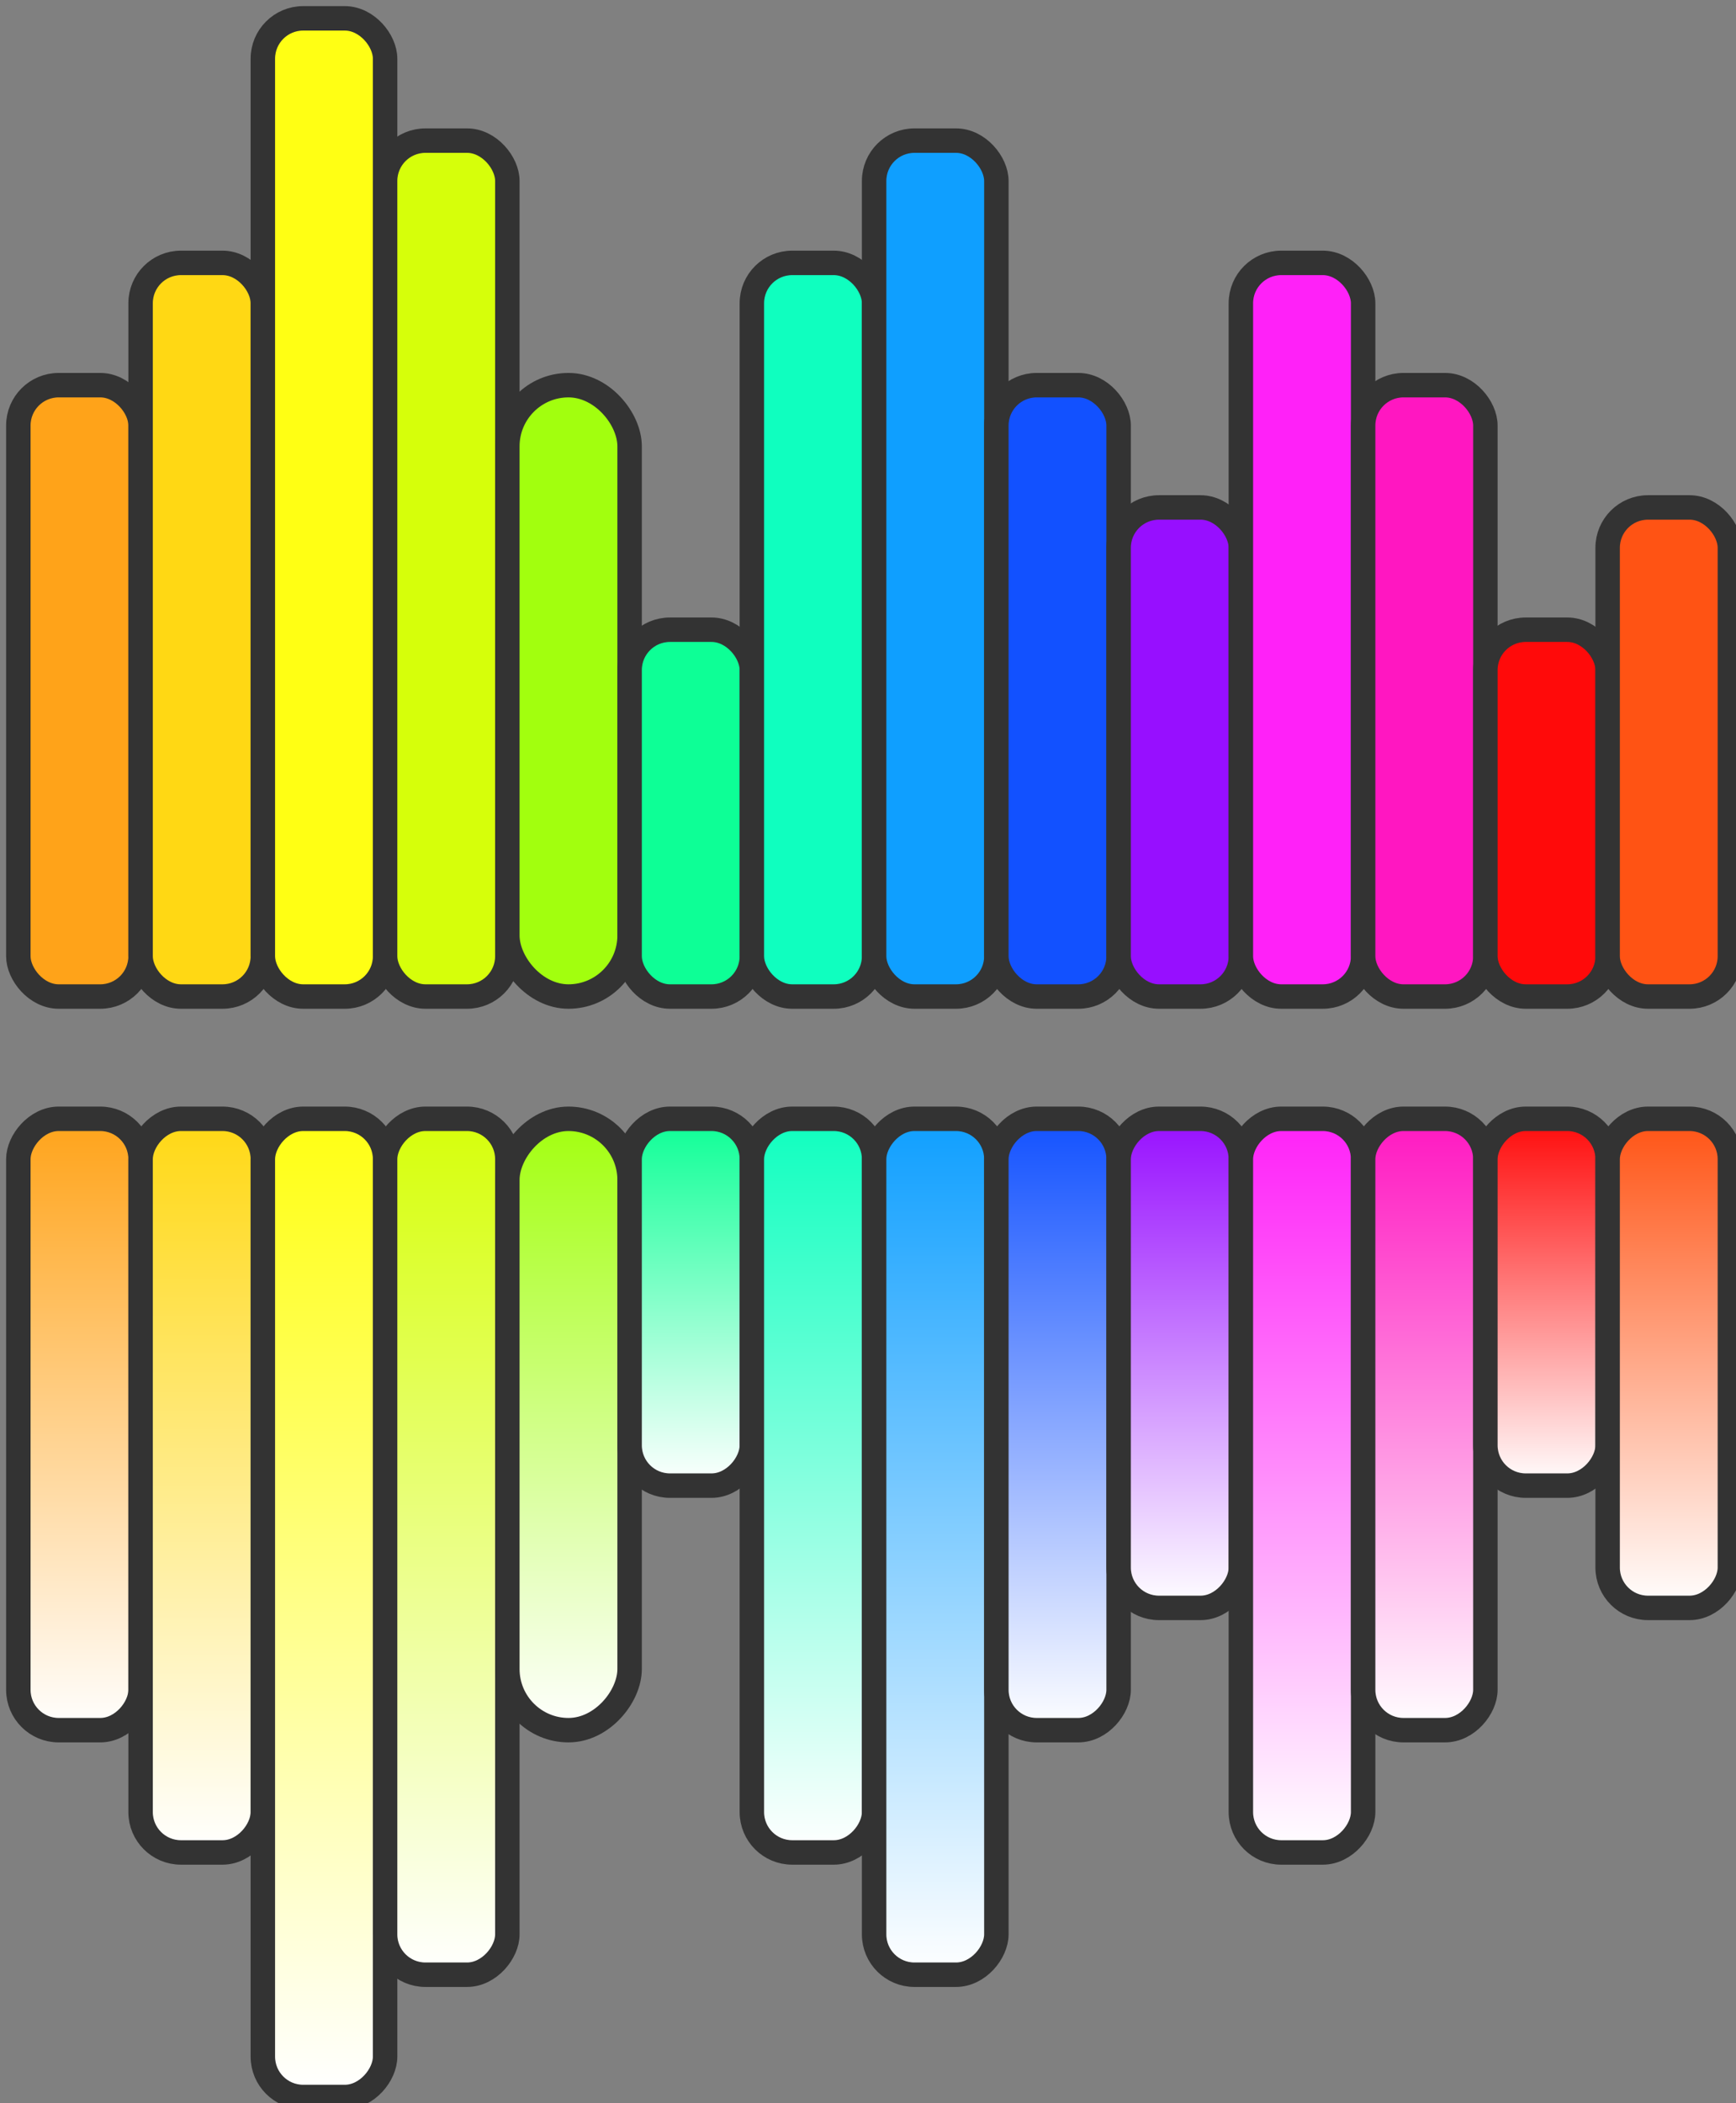 <?xml version="1.0" encoding="UTF-8"?>
<!DOCTYPE svg PUBLIC "-//W3C//DTD SVG 1.1//EN" "http://www.w3.org/Graphics/SVG/1.1/DTD/svg11.dtd">
<svg xmlns="http://www.w3.org/2000/svg" xmlns:xlink="http://www.w3.org/1999/xlink" version="1.1" width="142px" height="172px" viewBox="-0.5 -0.5 142 172" content="&lt;mxfile host=&quot;app.diagrams.net&quot; modified=&quot;2020-05-06T13:16:44.656Z&quot; agent=&quot;5.0 (Windows NT 10.0; Win64; x64) AppleWebKit/537.36 (KHTML, like Gecko) Chrome/81.0.404.129 Safari/537.36&quot; version=&quot;13.0.2&quot; etag=&quot;3Pabtc6m0FikTcxsmXlV&quot; type=&quot;device&quot;&gt;&lt;diagram id=&quot;fK4A_Zfi0cksJBBjZRr_&quot;&gt;zZpLs9ogGIZ/TfYBcl16o9105Uy7ThM0zIniIFbtry9JQE3OcSaToYALRz8uSZ6XS14gQKvD7RsvTvUPVpEmgGF1C9A6gDDNoPxuA/c+EKG0D+w5rfoQeAa29C9RwVBFL7Qi50FGwVgj6GkYLNnxSEoxiBWcs+sw2441w6ueij35FNiWRfM5+otWou6jWRw+498J3df6yiBUKb+L8mPP2eWorhdA1H/65EOh61L5z3VRsetLCG0CtOKMif7X4bYiTYtWY+vL4Tepj/vm5CimFFA6/SmaC9F33N2XuGsW3dOQNj8I0PJaU0G2p6JsU69SfBmrxaFRyWfB2QdZsYbxrrR+erTc0aZ5iWO8QCCX8YKXSv8uW1+Bhi55LNUdEi7I7e1Tggc72SQJOxDB7zKLKgAzhVs1R5iq/9enuLrp1S+6ar0L1Zz2j5qfSOUPRfVrwsgd4XUGIluE8xHhZBrhxADhyB1hjK0RRuGIcDSNcGaAcOyK8DrBOFzYIgxGhONphFMDhBNXhBdQEt4MCMvH/l+EobtxOHVFOFxjnCe22jAaEc6nEUYGCGfOCMtxeIltEY7czXS5O8K5ZGyLcOxuHNb12kcMYAzsIU7cDcQAuEKcp6HFVpyOEGfTEEcmEHtn6yrKpU+n7NhWT86iLdnQ009V/54XFZVgX2radR9bjvAxb9roAN5ZQu/UyeepY2KOBd7ZSd/UGTvRqeqYcKLAOyvqnTpgnjpG3p68s7HeqQMdzjveWWDv1EHz1DHhnoF39tk7dSKHbwXeWW/v1IndzTt6UPXHtXunTuJu3oHeGX7v1EnnqWNirUCL4cLvQIAzW8sx4y1gi8u2LveAv0bsXQeYuRxjRB2Hhh+kK2CrA4x36C0u+brbQH6H2LsOMHPFy4g6zlx7u6JibXs/Gh+gsLg16m73+R1i3zrAWB2b1tvdzjXGMbJ2gigan2+xuCPlbuv6HWLvOsDMddsZ6si/zxOmXdrLKV60+Qc=&lt;/diagram&gt;&lt;/mxfile&gt;" style="background-color: rgb(51, 51, 51);"><rect x="-0.5" y="-0.5" width="142" height="172" fill="#808080" stroke="none"/><defs><linearGradient x1="0%" y1="0%" x2="0%" y2="100%" id="mx-gradient-ffa319-1-ffffff-1-s-0"><stop offset="0%" style="stop-color:#FFA319"/><stop offset="100%" style="stop-color:#ffffff"/></linearGradient><linearGradient x1="0%" y1="0%" x2="0%" y2="100%" id="mx-gradient-ffd814-1-ffffff-1-s-0"><stop offset="0%" style="stop-color:#FFD814"/><stop offset="100%" style="stop-color:#ffffff"/></linearGradient><linearGradient x1="0%" y1="0%" x2="0%" y2="100%" id="mx-gradient-ffff14-1-ffffff-1-s-0"><stop offset="0%" style="stop-color:#FFFF14"/><stop offset="100%" style="stop-color:#ffffff"/></linearGradient><linearGradient x1="0%" y1="0%" x2="0%" y2="100%" id="mx-gradient-d6ff0a-1-ffffff-1-s-0"><stop offset="0%" style="stop-color:#D6FF0A"/><stop offset="100%" style="stop-color:#ffffff"/></linearGradient><linearGradient x1="0%" y1="0%" x2="0%" y2="100%" id="mx-gradient-a2ff0e-1-ffffff-1-s-0"><stop offset="0%" style="stop-color:#A2FF0E"/><stop offset="100%" style="stop-color:#ffffff"/></linearGradient><linearGradient x1="0%" y1="0%" x2="0%" y2="100%" id="mx-gradient-0dff96-1-ffffff-1-s-0"><stop offset="0%" style="stop-color:#0DFF96"/><stop offset="100%" style="stop-color:#ffffff"/></linearGradient><linearGradient x1="0%" y1="0%" x2="0%" y2="100%" id="mx-gradient-0fffbf-1-ffffff-1-s-0"><stop offset="0%" style="stop-color:#0FFFBF"/><stop offset="100%" style="stop-color:#ffffff"/></linearGradient><linearGradient x1="0%" y1="0%" x2="0%" y2="100%" id="mx-gradient-0f9fff-1-ffffff-1-s-0"><stop offset="0%" style="stop-color:#0F9FFF"/><stop offset="100%" style="stop-color:#ffffff"/></linearGradient><linearGradient x1="0%" y1="0%" x2="0%" y2="100%" id="mx-gradient-1251ff-1-ffffff-1-s-0"><stop offset="0%" style="stop-color:#1251FF"/><stop offset="100%" style="stop-color:#ffffff"/></linearGradient><linearGradient x1="0%" y1="0%" x2="0%" y2="100%" id="mx-gradient-970fff-1-ffffff-1-s-0"><stop offset="0%" style="stop-color:#970FFF"/><stop offset="100%" style="stop-color:#ffffff"/></linearGradient><linearGradient x1="0%" y1="0%" x2="0%" y2="100%" id="mx-gradient-ff21f8-1-ffffff-1-s-0"><stop offset="0%" style="stop-color:#FF21F8"/><stop offset="100%" style="stop-color:#ffffff"/></linearGradient><linearGradient x1="0%" y1="0%" x2="0%" y2="100%" id="mx-gradient-ff17c1-1-ffffff-1-s-0"><stop offset="0%" style="stop-color:#FF17C1"/><stop offset="100%" style="stop-color:#ffffff"/></linearGradient><linearGradient x1="0%" y1="0%" x2="0%" y2="100%" id="mx-gradient-ff0a0a-1-ffffff-1-s-0"><stop offset="0%" style="stop-color:#FF0A0A"/><stop offset="100%" style="stop-color:#ffffff"/></linearGradient><linearGradient x1="0%" y1="0%" x2="0%" y2="100%" id="mx-gradient-ff5314-1-ffffff-1-s-0"><stop offset="0%" style="stop-color:#FF5314"/><stop offset="100%" style="stop-color:#ffffff"/></linearGradient></defs><g><rect x="1" y="31" width="10" height="50" rx="3.3" ry="3.3" fill="#ffa319" stroke="#333333" stroke-width="2" pointer-events="all"/><rect x="11" y="21" width="10" height="60" rx="3.3" ry="3.3" fill="#ffd814" stroke="#333333" stroke-width="2" pointer-events="all"/><rect x="21" y="1" width="10" height="80" rx="3.3" ry="3.3" fill="#ffff14" stroke="#333333" stroke-width="2" pointer-events="all"/><rect x="31" y="11" width="10" height="70" rx="3.3" ry="3.3" fill="#d6ff0a" stroke="#333333" stroke-width="2" pointer-events="all"/><rect x="41" y="31" width="10" height="50" rx="5" ry="5" fill="#a2ff0e" stroke="#333333" stroke-width="2" pointer-events="all"/><rect x="51" y="51" width="10" height="30" rx="3.3" ry="3.3" fill="#0dff96" stroke="#333333" stroke-width="2" pointer-events="all"/><rect x="61" y="21" width="10" height="60" rx="3.3" ry="3.3" fill="#0fffbf" stroke="#333333" stroke-width="2" pointer-events="all"/><rect x="71" y="11" width="10" height="70" rx="3.3" ry="3.3" fill="#0f9fff" stroke="#333333" stroke-width="2" pointer-events="all"/><rect x="81" y="31" width="10" height="50" rx="3.3" ry="3.3" fill="#1251ff" stroke="#333333" stroke-width="2" pointer-events="all"/><rect x="91" y="41" width="10" height="40" rx="3.3" ry="3.3" fill="#970fff" stroke="#333333" stroke-width="2" pointer-events="all"/><rect x="1" y="91" width="10" height="50" rx="3.3" ry="3.3" fill="url(#mx-gradient-ffa319-1-ffffff-1-s-0)" stroke="#333333" stroke-width="2" transform="translate(0,116)scale(1,-1)translate(0,-116)rotate(-180,6,116)" pointer-events="all"/><rect x="11" y="91" width="10" height="60" rx="3.3" ry="3.3" fill="url(#mx-gradient-ffd814-1-ffffff-1-s-0)" stroke="#333333" stroke-width="2" transform="translate(0,121)scale(1,-1)translate(0,-121)rotate(-180,16,121)" pointer-events="all"/><rect x="21" y="91" width="10" height="80" rx="3.3" ry="3.3" fill="url(#mx-gradient-ffff14-1-ffffff-1-s-0)" stroke="#333333" stroke-width="2" transform="translate(0,131)scale(1,-1)translate(0,-131)rotate(-180,26,131)" pointer-events="all"/><rect x="31" y="91" width="10" height="70" rx="3.3" ry="3.3" fill="url(#mx-gradient-d6ff0a-1-ffffff-1-s-0)" stroke="#333333" stroke-width="2" transform="translate(0,126)scale(1,-1)translate(0,-126)rotate(-180,36,126)" pointer-events="all"/><rect x="41" y="91" width="10" height="50" rx="5" ry="5" fill="url(#mx-gradient-a2ff0e-1-ffffff-1-s-0)" stroke="#333333" stroke-width="2" transform="translate(0,116)scale(1,-1)translate(0,-116)rotate(-180,46,116)" pointer-events="all"/><rect x="51" y="91" width="10" height="30" rx="3.3" ry="3.3" fill="url(#mx-gradient-0dff96-1-ffffff-1-s-0)" stroke="#333333" stroke-width="2" transform="translate(0,106)scale(1,-1)translate(0,-106)rotate(-180,56,106)" pointer-events="all"/><rect x="61" y="91" width="10" height="60" rx="3.3" ry="3.3" fill="url(#mx-gradient-0fffbf-1-ffffff-1-s-0)" stroke="#333333" stroke-width="2" transform="translate(0,121)scale(1,-1)translate(0,-121)rotate(-180,66,121)" pointer-events="all"/><rect x="71" y="91" width="10" height="70" rx="3.3" ry="3.3" fill="url(#mx-gradient-0f9fff-1-ffffff-1-s-0)" stroke="#333333" stroke-width="2" transform="translate(0,126)scale(1,-1)translate(0,-126)rotate(-180,76,126)" pointer-events="all"/><rect x="81" y="91" width="10" height="50" rx="3.3" ry="3.3" fill="url(#mx-gradient-1251ff-1-ffffff-1-s-0)" stroke="#333333" stroke-width="2" transform="translate(0,116)scale(1,-1)translate(0,-116)rotate(-180,86,116)" pointer-events="all"/><rect x="91" y="91" width="10" height="40" rx="3.3" ry="3.3" fill="url(#mx-gradient-970fff-1-ffffff-1-s-0)" stroke="#333333" stroke-width="2" transform="translate(0,111)scale(1,-1)translate(0,-111)rotate(-180,96,111)" pointer-events="all"/><rect x="101" y="21" width="10" height="60" rx="3.3" ry="3.3" fill="#ff21f8" stroke="#333333" stroke-width="2" pointer-events="all"/><rect x="101" y="91" width="10" height="60" rx="3.3" ry="3.3" fill="url(#mx-gradient-ff21f8-1-ffffff-1-s-0)" stroke="#333333" stroke-width="2" transform="translate(0,121)scale(1,-1)translate(0,-121)rotate(-180,106,121)" pointer-events="all"/><rect x="111" y="31" width="10" height="50" rx="3.3" ry="3.3" fill="#ff17c1" stroke="#333333" stroke-width="2" pointer-events="all"/><rect x="111" y="91" width="10" height="50" rx="3.3" ry="3.3" fill="url(#mx-gradient-ff17c1-1-ffffff-1-s-0)" stroke="#333333" stroke-width="2" transform="translate(0,116)scale(1,-1)translate(0,-116)rotate(-180,116,116)" pointer-events="all"/><rect x="121" y="51" width="10" height="30" rx="3.3" ry="3.3" fill="#ff0a0a" stroke="#333333" stroke-width="2" pointer-events="all"/><rect x="121" y="91" width="10" height="30" rx="3.3" ry="3.3" fill="url(#mx-gradient-ff0a0a-1-ffffff-1-s-0)" stroke="#333333" stroke-width="2" transform="translate(0,106)scale(1,-1)translate(0,-106)rotate(-180,126,106)" pointer-events="all"/><rect x="131" y="41" width="10" height="40" rx="3.3" ry="3.3" fill="#ff5314" stroke="#333333" stroke-width="2" pointer-events="all"/><rect x="131" y="91" width="10" height="40" rx="3.3" ry="3.3" fill="url(#mx-gradient-ff5314-1-ffffff-1-s-0)" stroke="#333333" stroke-width="2" transform="translate(0,111)scale(1,-1)translate(0,-111)rotate(-180,136,111)" pointer-events="all"/></g></svg>